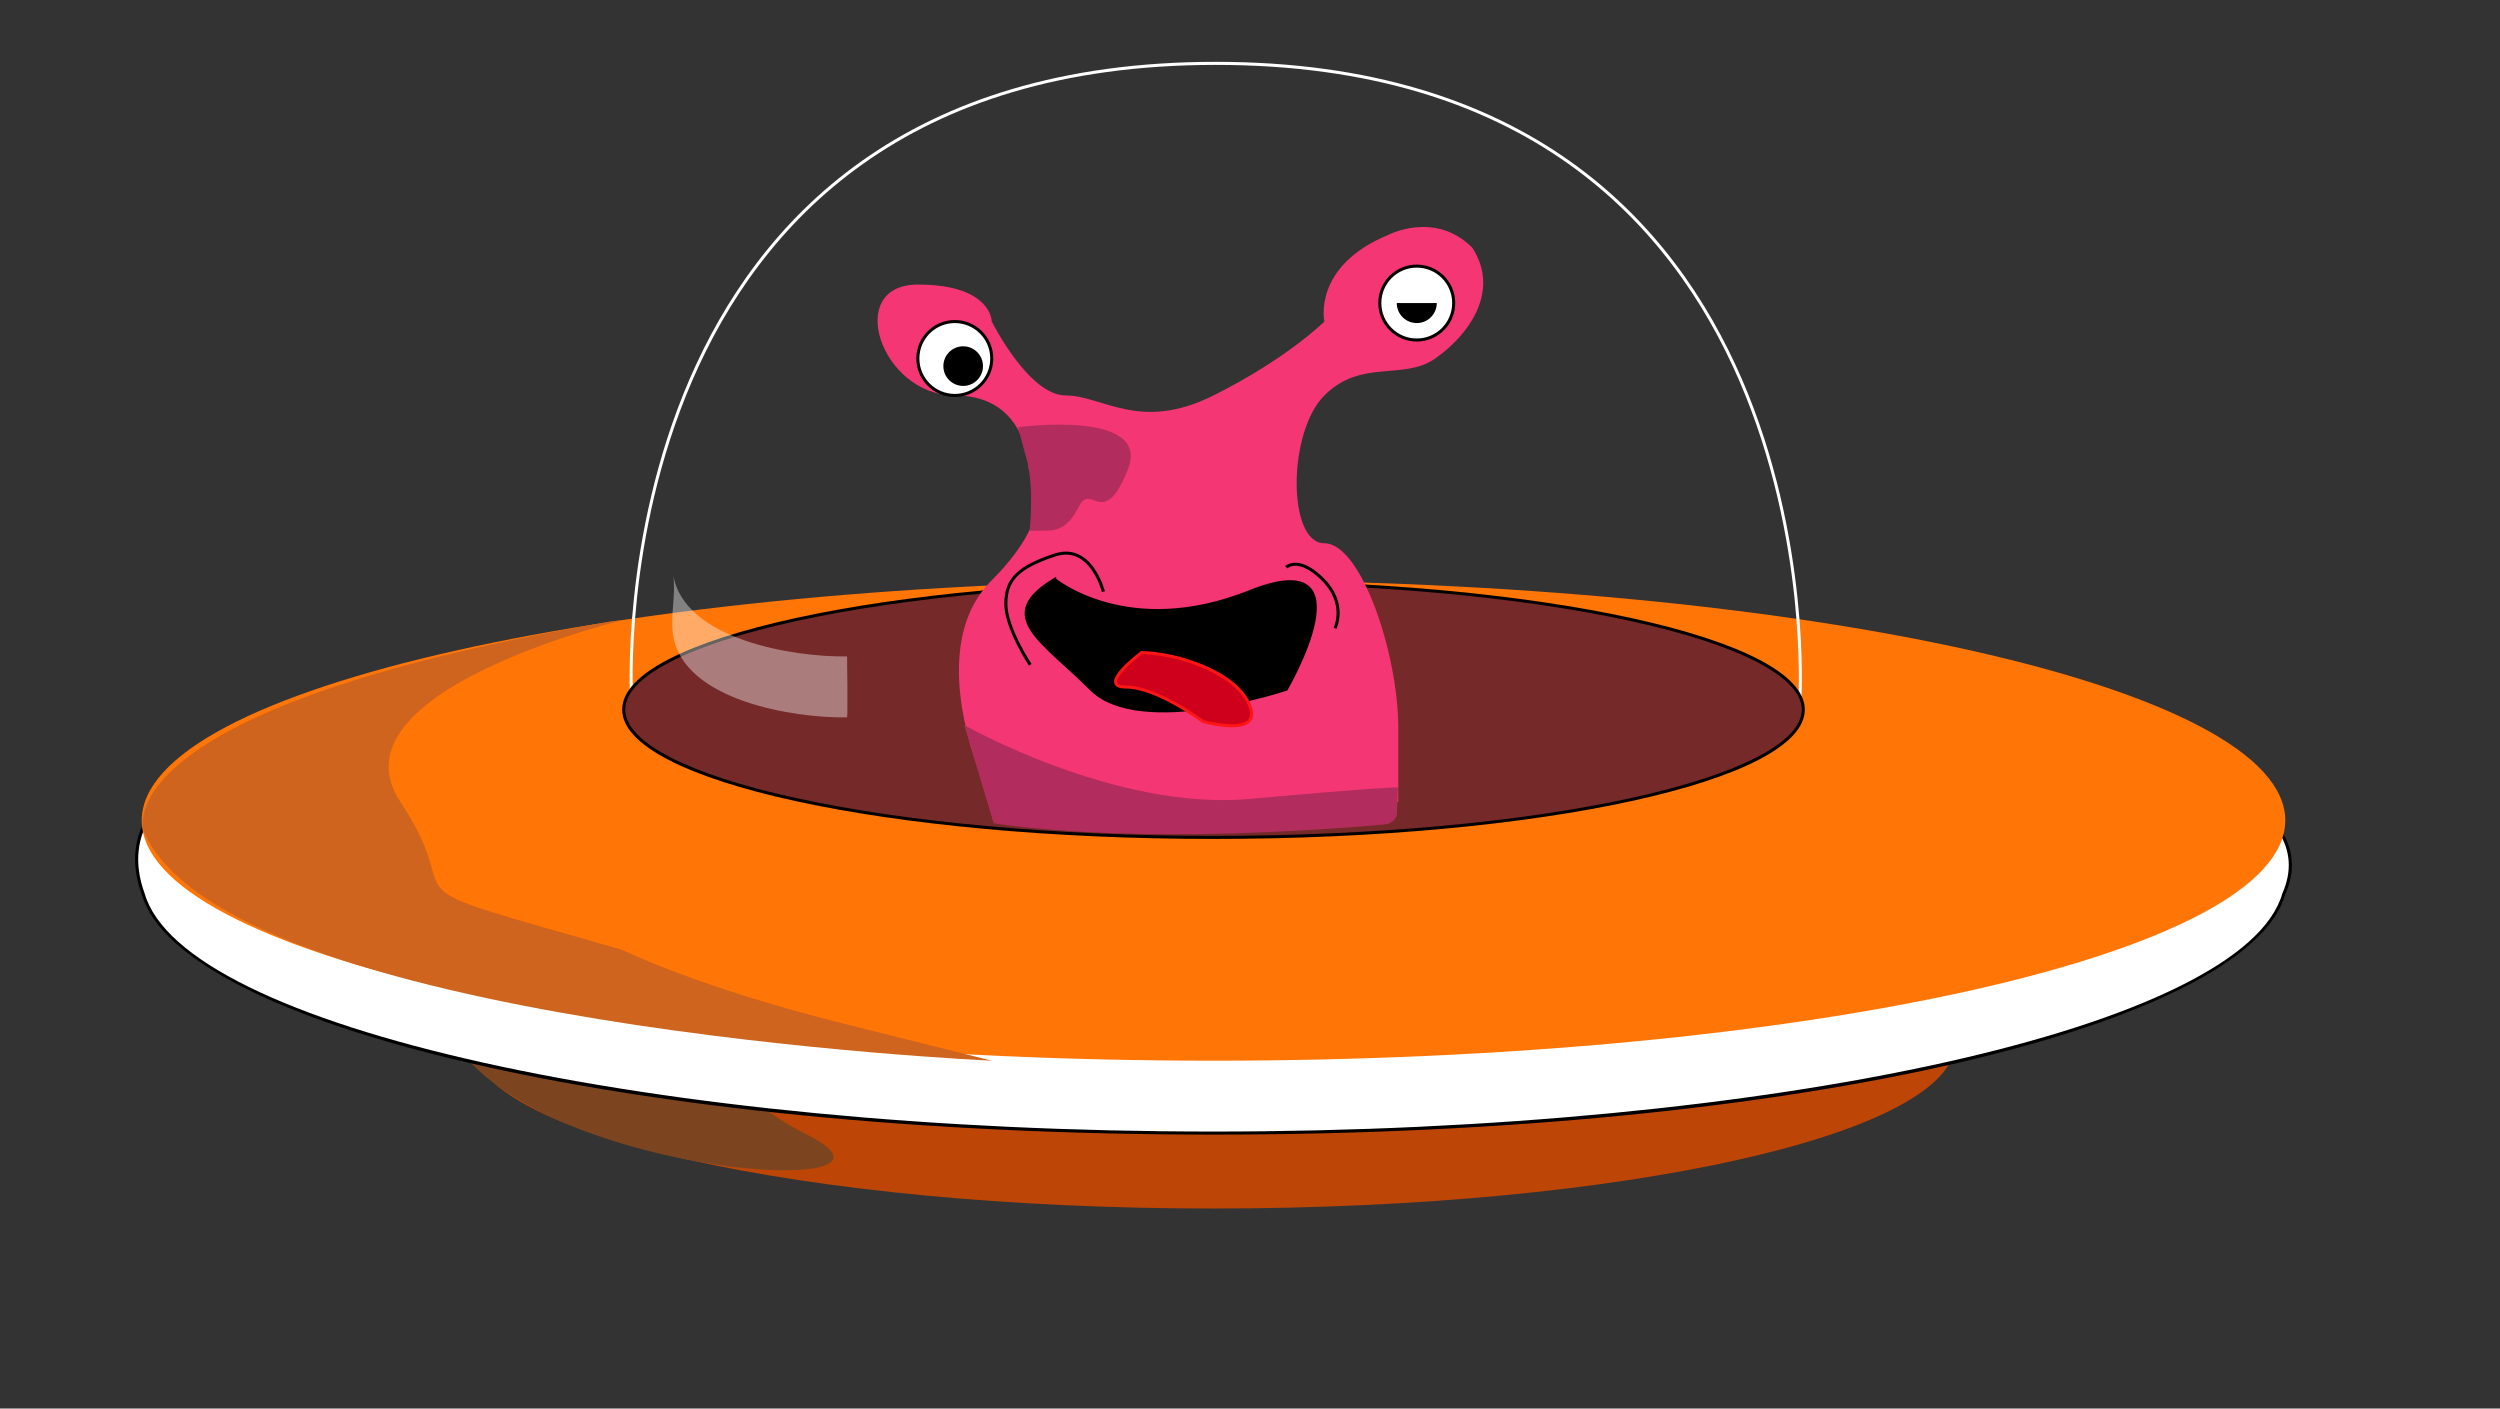 <?xml version="1.0" encoding="UTF-8" standalone="no"?>
<!-- Created with Inkscape (http://www.inkscape.org/) -->

<svg
   xmlns:dc="http://purl.org/dc/elements/1.1/"
   xmlns:cc="http://creativecommons.org/ns#"
   xmlns:rdf="http://www.w3.org/1999/02/22-rdf-syntax-ns#"
   xmlns:svg="http://www.w3.org/2000/svg"
   xmlns="http://www.w3.org/2000/svg"
   xmlns:sodipodi="http://sodipodi.sourceforge.net/DTD/sodipodi-0.dtd"
   xmlns:inkscape="http://www.inkscape.org/namespaces/inkscape"
   version="1.1"
   id="svg10"
   xml:space="preserve"
   width="273.333"
   height="154"
   viewBox="0 0 273.333 154"
   sodipodi:docname="nave.svg"
   inkscape:version="0.92.4 (5da689c313, 2019-01-14)"
   inkscape:export-filename="C:\Users\Master\Documents\GitHub\Learning_in_unity\Missil\nave.png"
   inkscape:export-xdpi="203.53856"
   inkscape:export-ydpi="203.53856"><rect x="0" y="0" width="273.333" height="154" fill="#333333" stroke="none"/><defs
     id="defs14"><clipPath
       clipPathUnits="userSpaceOnUse"
       id="clipPath26"><path
         d="M 0,115.5 H 205 V 0 H 0 Z"
         id="path24"
         inkscape:connector-curvature="0" /></clipPath><clipPath
       clipPathUnits="userSpaceOnUse"
       id="clipPath38"><path
         d="M 0,115.5 H 205 V 0 H 0 Z"
         id="path36"
         inkscape:connector-curvature="0" /></clipPath><clipPath
       clipPathUnits="userSpaceOnUse"
       id="clipPath50"><path
         d="M 0,115.5 H 205 V 0 H 0 Z"
         id="path48"
         inkscape:connector-curvature="0" /></clipPath><clipPath
       clipPathUnits="userSpaceOnUse"
       id="clipPath66"><path
         d="M 0,115.5 H 205 V 0 H 0 Z"
         id="path64"
         inkscape:connector-curvature="0" /></clipPath><clipPath
       clipPathUnits="userSpaceOnUse"
       id="clipPath78"><path
         d="M 0,115.5 H 205 V 0 H 0 Z"
         id="path76"
         inkscape:connector-curvature="0" /></clipPath><clipPath
       clipPathUnits="userSpaceOnUse"
       id="clipPath90"><path
         d="M 0,115.5 H 205 V 0 H 0 Z"
         id="path88"
         inkscape:connector-curvature="0" /></clipPath><clipPath
       clipPathUnits="userSpaceOnUse"
       id="clipPath102"><path
         d="M 0,115.5 H 205 V 0 H 0 Z"
         id="path100"
         inkscape:connector-curvature="0" /></clipPath><clipPath
       clipPathUnits="userSpaceOnUse"
       id="clipPath118"><path
         d="M 0,115.5 H 205 V 0 H 0 Z"
         id="path116"
         inkscape:connector-curvature="0" /></clipPath><clipPath
       clipPathUnits="userSpaceOnUse"
       id="clipPath126"><path
         d="M 55.137,68.415 H 69.508 V 56.688 H 55.137 Z"
         id="path124"
         inkscape:connector-curvature="0" /></clipPath><clipPath
       clipPathUnits="userSpaceOnUse"
       id="clipPath142"><path
         d="M 0,115.5 H 205 V 0 H 0 Z"
         id="path140"
         inkscape:connector-curvature="0" /></clipPath></defs><sodipodi:namedview
     pagecolor="#ffffff"
     bordercolor="#666666"
     borderopacity="1"
     objecttolerance="10"
     gridtolerance="10"
     guidetolerance="10"
     inkscape:pageopacity="0"
     inkscape:pageshadow="2"
     inkscape:window-width="1366"
     inkscape:window-height="704"
     id="namedview12"
     showgrid="false"
     inkscape:object-nodes="false"
     inkscape:zoom="3.474026"
     inkscape:cx="92.3377"
     inkscape:cy="72.662116"
     inkscape:window-x="-8"
     inkscape:window-y="-8"
     inkscape:window-maximized="1"
     inkscape:current-layer="g18" /><g
     id="g18"
     inkscape:groupmode="layer"
     inkscape:label="nave"
     transform="matrix(1.333,0,0,-1.333,0,154)"
     style="opacity:1"><g
       id="g20"
       style=""><g
         id="g22"
         clip-path="url(#clipPath26)"
         style=""><g
           id="g28"
           transform="translate(160.39,30.047)"
           style=""><path
             d="m 0,0 c 0,-7.533 -27.247,-13.641 -60.858,-13.641 -33.612,0 -60.859,6.108 -60.859,13.641 0,7.534 27.247,13.641 60.859,13.641 C -27.247,13.641 0,7.534 0,0"
             style="fill:#bd4506;fill-opacity:1;fill-rule:nonzero;stroke:none"
             id="path30"
             inkscape:connector-curvature="0" /></g></g></g><g
       id="g32"
       style=""><g
         id="g34"
         clip-path="url(#clipPath38)"
         style=""><g
           id="g40"
           transform="translate(60.125,31.562)"
           style=""><path
             d="M 0,0 C 0,0 -3.031,-4.547 6.062,-9.094 18.187,-15.156 -24.25,-12.125 -24.25,3.031 -24.25,18.187 0,0 0,0"
             style="fill:#7c451f;fill-opacity:1;fill-rule:nonzero;stroke:none"
             id="path42"
             inkscape:connector-curvature="0" /></g></g></g><g
       id="g44"
       style=""><g
         id="g46"
         clip-path="url(#clipPath50)"
         style=""><g
           id="g52"
           transform="translate(99.531,22.594)"
           style=""><path
             d="m 0,0 c -46.084,0 -84.644,8.615 -87.786,19.612 -0.908,2.499 -0.66,4.77 0.733,6.761 8.027,11.458 53.527,12.783 87.053,12.783 37.767,0 80.567,-3.762 87.431,-14.323 1.053,-1.622 1.175,-3.373 0.361,-5.204 C 84.644,8.615 46.084,0 0,0"
             style="fill:#ffffff;fill-opacity:1;fill-rule:nonzero;stroke:none"
             id="path54"
             inkscape:connector-curvature="0" /></g><g
           id="g56"
           transform="translate(99.531,61.875)"
           style=""><path
             d="m 0,0 c -48.549,0 -93.969,-3.031 -87.906,-19.703 3.031,-10.609 39.357,-19.703 87.906,-19.703 48.549,0 84.875,9.094 87.906,19.703 C 93.969,-6.062 48.549,0 0,0 m 0,-0.25 c 21.967,0 41.662,-1.201 56.955,-3.472 16.912,-2.512 27.414,-6.245 30.371,-10.795 1.029,-1.584 1.148,-3.295 0.34,-5.117 C 84.538,-30.581 46.031,-39.156 0,-39.156 c -46.031,0 -84.538,8.575 -87.671,19.538 -0.891,2.45 -0.648,4.683 0.721,6.638 7.992,11.41 53.451,12.73 86.95,12.73"
             style="fill:#000000;fill-opacity:1;fill-rule:nonzero;stroke:none"
             id="path58"
             inkscape:connector-curvature="0" /></g></g></g><g
       id="g60"
       style=""><g
         id="g62"
         clip-path="url(#clipPath66)"
         style=""><g
           id="g68"
           transform="translate(187.438,48.234)"
           style=""><path
             d="m 0,0 c 0,-10.882 -39.357,-19.703 -87.906,-19.703 -48.549,0 -87.906,8.821 -87.906,19.703 0,10.882 39.357,19.703 87.906,19.703 C -39.357,19.703 0,10.882 0,0"
             style="fill:#ff7506;fill-opacity:1;fill-rule:nonzero;stroke:none"
             id="path70"
             inkscape:connector-curvature="0" /></g></g></g><g
       id="g72"
       style=""><g
         id="g74"
         clip-path="url(#clipPath78)"
         style=""><g
           id="g80"
           transform="translate(51.031,64.906)"
           style=""><path
             d="M 0.153,-0.21 C 0.153,-0.21 -24.25,-6.062 -18.187,-15.156 -12.125,-24.25 -21.219,-21.219 0,-27.281 c 0,0 6.062,-3.031 18.187,-6.063 l 12.125,-3.031 c 0,0 -62.63,2.792 -69.565,18.813 0,0 -3.719,10.014 38.223,17.2"
             style="fill:#ce641d;fill-opacity:1;fill-rule:nonzero;stroke:none"
             id="path82"
             inkscape:connector-curvature="0"
             sodipodi:nodetypes="ccccccc" /></g></g></g><g
       id="g84"
       transform="matrix(0.988,0,0,1.008,1.379,-0.926)"
       style=""><g
         id="g86"
         clip-path="url(#clipPath90)"
         style=""><g
           id="g92"
           transform="translate(51.031,58.844)"
           style=""><path
             d="M 0,0 C 0,0 -3.031,51.531 48.5,51.531 100.031,51.531 97,0 97,0 Z"
             style="fill:none;stroke:#ffffff;stroke-width:0.25;stroke-linecap:butt;stroke-linejoin:miter;stroke-miterlimit:10;stroke-dasharray:none;stroke-opacity:1"
             id="path94"
             inkscape:connector-curvature="0" /></g></g></g><g
       id="g96"
       style=""><g
         id="g98"
         clip-path="url(#clipPath102)"
         style=""><g
           id="g104"
           transform="translate(99.531,46.844)"
           style=""><path
             d="m 0,0 c -26.674,0 -48.375,4.703 -48.375,10.484 0,5.782 21.701,10.485 48.375,10.485 26.674,0 48.375,-4.703 48.375,-10.485 C 48.375,4.703 26.674,0 0,0"
             style="fill:#752929;fill-opacity:1;fill-rule:nonzero;stroke:none"
             id="path106"
             inkscape:connector-curvature="0" /></g><g
           id="g108"
           transform="translate(99.531,67.938)"
           style=""><path
             d="m 0,0 c -26.786,0 -48.5,-4.75 -48.5,-10.609 0,-5.86 21.714,-10.61 48.5,-10.61 26.786,0 48.5,4.75 48.5,10.61 C 48.5,-4.75 26.786,0 0,0 m 0,-0.25 c 12.938,0 25.098,-1.102 34.241,-3.102 8.903,-1.947 14.009,-4.592 14.009,-7.257 0,-2.665 -5.106,-5.31 -14.009,-7.258 -9.143,-2 -21.303,-3.102 -34.241,-3.102 -12.938,0 -25.098,1.102 -34.241,3.102 -8.903,1.948 -14.009,4.593 -14.009,7.258 0,2.665 5.106,5.31 14.009,7.257 9.143,2 21.303,3.102 34.241,3.102"
             style="fill:#000000;fill-opacity:1;fill-rule:nonzero;stroke:none"
             id="path110"
             inkscape:connector-curvature="0" /></g></g></g><g
       id="g112"
       style=""><g
         id="g114"
         clip-path="url(#clipPath118)"
         style=""><g
           id="g120"
           style=""><g
             id="g122"
             style="" /><g
             id="g134"
             style=""><g
               clip-path="url(#clipPath126)"
               id="g132"
               style="opacity:0.39"><g
                 transform="translate(55.211,63.415)"
                 id="g130"
                 style=""><path
                   d="m 0,0 c 0.841,-5.346 9.904,-6.801 14.266,-6.724 0.066,0.001 0.007,5 0,5 C 9.898,-1.802 0.84,-0.341 0,5 0.255,3.38 -0.256,1.631 0,0"
                   style="fill:#ffffff;fill-opacity:1;fill-rule:nonzero;stroke:none"
                   id="path128"
                   inkscape:connector-curvature="0" /></g></g></g></g></g></g><g
       id="g136"
       style=""><g
         id="g138"
         clip-path="url(#clipPath142)"
         style=""><g
           id="g144"
           transform="translate(81.344,49.75)"
           style=""><path
             d="m 0,0 c 0,0 -6.062,12.125 0,18.187 6.062,6.063 3.031,9.094 3.031,9.094 0,0 0,6.063 -6.062,6.063 -6.063,0 -9.094,9.094 -3.031,9.094 C 0,42.438 0,39.406 0,39.406 c 0,0 3.031,-6.062 6.062,-6.062 3.032,0 6.063,-3.032 12.125,0 6.063,3.031 9.094,6.062 9.094,6.062 0,0 -1.014,4.552 5.3,7.132 0,0 3.794,1.962 6.825,-1.069 2.383,-3.642 -0.409,-7.268 -3.031,-9.094 -2.641,-1.84 -6.063,0 -9.094,-3.031 -3.031,-3.032 -3.031,-12.125 0,-12.125 3.031,0 6.063,-9.094 6.063,-15.157 V 0 Z"
             style="fill:#f43674;fill-opacity:1;fill-rule:nonzero;stroke:none"
             id="path146"
             inkscape:connector-curvature="0"
             sodipodi:nodetypes="cccsscsccccscsscc" /></g><g
           id="g148"
           transform="translate(119.234,90.672)"
           style=""><path
             d="m 0,0 c 0,-1.674 -1.357,-3.031 -3.031,-3.031 -1.674,0 -3.031,1.357 -3.031,3.031 0,1.674 1.357,3.031 3.031,3.031 C -1.357,3.031 0,1.674 0,0"
             style="fill:#ffffff;fill-opacity:1;fill-rule:nonzero;stroke:none"
             id="path150"
             inkscape:connector-curvature="0" /></g><g
           id="g152"
           transform="translate(119.234,90.672)"
           style=""><path
             d="m 0,0 c 0,-1.674 -1.357,-3.031 -3.031,-3.031 -1.674,0 -3.031,1.357 -3.031,3.031 0,1.674 1.357,3.031 3.031,3.031 C -1.357,3.031 0,1.674 0,0 Z"
             style="fill:none;stroke:#000000;stroke-width:0.25;stroke-linecap:butt;stroke-linejoin:miter;stroke-miterlimit:10;stroke-dasharray:none;stroke-opacity:1"
             id="path154"
             inkscape:connector-curvature="0" /></g><g
           id="g156"
           transform="translate(81.344,86.125)"
           style=""><path
             d="m 0,0 c 0,-1.674 -1.357,-3.031 -3.031,-3.031 -1.674,0 -3.031,1.357 -3.031,3.031 0,1.674 1.357,3.031 3.031,3.031 C -1.357,3.031 0,1.674 0,0"
             style="fill:#ffffff;fill-opacity:1;fill-rule:nonzero;stroke:none"
             id="path158"
             inkscape:connector-curvature="0" /></g><g
           id="g160"
           transform="translate(81.344,86.125)"
           style=""><path
             d="m 0,0 c 0,-1.674 -1.357,-3.031 -3.031,-3.031 -1.674,0 -3.031,1.357 -3.031,3.031 0,1.674 1.357,3.031 3.031,3.031 C -1.357,3.031 0,1.674 0,0 Z"
             style="fill:none;stroke:#000000;stroke-width:0.25;stroke-linecap:butt;stroke-linejoin:miter;stroke-miterlimit:10;stroke-dasharray:none;stroke-opacity:1"
             id="path162"
             inkscape:connector-curvature="0" /></g><g
           id="g164"
           transform="translate(117.719,90.672)"
           style=""><path
             d="m 0,0 c 0,-0.837 -0.679,-1.516 -1.516,-1.516 -0.837,0 -1.515,0.679 -1.515,1.516"
             style="fill:#000000;fill-opacity:1;fill-rule:nonzero;stroke:#000000;stroke-width:0.25;stroke-linecap:butt;stroke-linejoin:miter;stroke-miterlimit:10;stroke-dasharray:none;stroke-opacity:1"
             id="path166"
             inkscape:connector-curvature="0" /></g><g
           id="g168"
           transform="translate(78.312,86.125)"
           style=""><path
             d="M 0,0 Z"
             style="fill:#000000;fill-opacity:1;fill-rule:nonzero;stroke:none"
             id="path170"
             inkscape:connector-curvature="0" /></g><g
           id="g172"
           transform="translate(78.312,86.125)"
           style=""><path
             d="M 0,0 Z"
             style="fill:none;stroke:#000000;stroke-width:0.25;stroke-linecap:butt;stroke-linejoin:miter;stroke-miterlimit:10;stroke-dasharray:none;stroke-opacity:1"
             id="path174"
             inkscape:connector-curvature="0" /></g><g
           id="g176"
           transform="translate(80.5,85.5)"
           style=""><path
             d="M 0,0 C 0,-0.829 -0.672,-1.5 -1.5,-1.5 -2.328,-1.5 -3,-0.829 -3,0 -3,0.829 -2.328,1.5 -1.5,1.5 -0.672,1.5 0,0.829 0,0"
             style="fill:#000000;fill-opacity:1;fill-rule:nonzero;stroke:none"
             id="path178"
             inkscape:connector-curvature="0" /></g><g
           id="g180"
           transform="translate(80.5,85.5)"
           style=""><path
             d="M 0,0 C 0,-0.829 -0.672,-1.5 -1.5,-1.5 -2.328,-1.5 -3,-0.829 -3,0 -3,0.829 -2.328,1.5 -1.5,1.5 -0.672,1.5 0,0.829 0,0 Z"
             style="fill:none;stroke:#000000;stroke-width:0.25;stroke-linecap:butt;stroke-linejoin:miter;stroke-miterlimit:10;stroke-dasharray:none;stroke-opacity:1"
             id="path182"
             inkscape:connector-curvature="0" /></g><g
           id="g184"
           transform="translate(86.5,68)"
           style=""><path
             d="m 0,0 c 0,0 6,-5 16,-1 10,4 3,-8 3,-8 0,0 -12,-4 -16,0 -4,4 -8,6 -3,9"
             style="fill:#000000;fill-opacity:1;fill-rule:nonzero;stroke:none"
             id="path186"
             inkscape:connector-curvature="0" /></g><g
           id="g188"
           transform="translate(86.5,68)"
           style=""><path
             d="m 0,0 c 0,0 6,-5 16,-1 10,4 3,-8 3,-8 0,0 -12,-4 -16,0 -4,4 -8,6 -3,9 z"
             style="fill:none;stroke:#000000;stroke-width:0.25;stroke-linecap:butt;stroke-linejoin:miter;stroke-miterlimit:10;stroke-dasharray:none;stroke-opacity:1"
             id="path190"
             inkscape:connector-curvature="0" /></g><g
           id="g192"
           transform="translate(93.629,62)"
           style=""><path
             d="m 0,0 c 2.522,0 7.567,-1.412 8.829,-4.235 1.262,-2.824 -3.784,-1.412 -3.784,-1.412 0,0 -3.784,2.823 -6.307,2.823 C -3.784,-2.824 0,0 0,0"
             style="fill:#cf001b;fill-opacity:1;fill-rule:nonzero;stroke:none"
             id="path194"
             inkscape:connector-curvature="0" /></g><g
           id="g196"
           transform="translate(93.629,62)"
           style=""><path
             d="m 0,0 c 2.522,0 7.567,-1.412 8.829,-4.235 1.262,-2.824 -3.784,-1.412 -3.784,-1.412 0,0 -3.784,2.823 -6.307,2.823 C -3.784,-2.824 0,0 0,0 Z"
             style="fill:none;stroke:#fe1514;stroke-width:0.25;stroke-linecap:butt;stroke-linejoin:miter;stroke-miterlimit:10;stroke-dasharray:none;stroke-opacity:1"
             id="path198"
             inkscape:connector-curvature="0" /></g><g
           id="g200"
           transform="translate(90.5,67)"
           style=""><path
             d="m 0,0 c 0,0 -1,4 -4,3 -3,-1 -4,-2 -4,-4 0,-2 2,-5 2,-5"
             style="fill:none;stroke:#000000;stroke-width:0.25;stroke-linecap:butt;stroke-linejoin:miter;stroke-miterlimit:10;stroke-dasharray:none;stroke-opacity:1"
             id="path202"
             inkscape:connector-curvature="0" /></g><g
           id="g204"
           transform="translate(105.5,69)"
           style=""><path
             d="M 0,0 C 0,0 1,1 3,-1 5,-3 4,-5 4,-5"
             style="fill:none;stroke:#000000;stroke-width:0.25;stroke-linecap:butt;stroke-linejoin:miter;stroke-miterlimit:10;stroke-dasharray:none;stroke-opacity:1"
             id="path206"
             inkscape:connector-curvature="0" /></g><g
           id="g208"
           transform="translate(83.5,80)"
           style=""><path
             d="M 0,0.486 C 0,0.486 11,2 9,-3 7,-8 6,-4 5,-6 4,-8 3,-8 2,-8 H 0.946 c 0,0 0.46,3.897 -0.379,6.354"
             style="fill:#b22d5d;fill-opacity:1;fill-rule:nonzero;stroke:none"
             id="path210"
             inkscape:connector-curvature="0"
             sodipodi:nodetypes="cssscc" /></g><g
           id="g212"
           transform="translate(79.5,56)"
           style=""><path
             d="M -0.405,0.054 C -0.405,0.054 12,-7 23,-6 c 11,1 12.162,0.946 12.162,0.946 l -0.081,-1.991 C 35.128,-7.638 34.613,-8.04 34.102,-8.087 30.178,-8.45 14.192,-9.742 2,-8 Z"
             style="fill:#b22d5d;fill-opacity:1;fill-rule:nonzero;stroke:none"
             id="path214"
             inkscape:connector-curvature="0"
             sodipodi:nodetypes="csccccc" /></g></g></g></g></svg>
